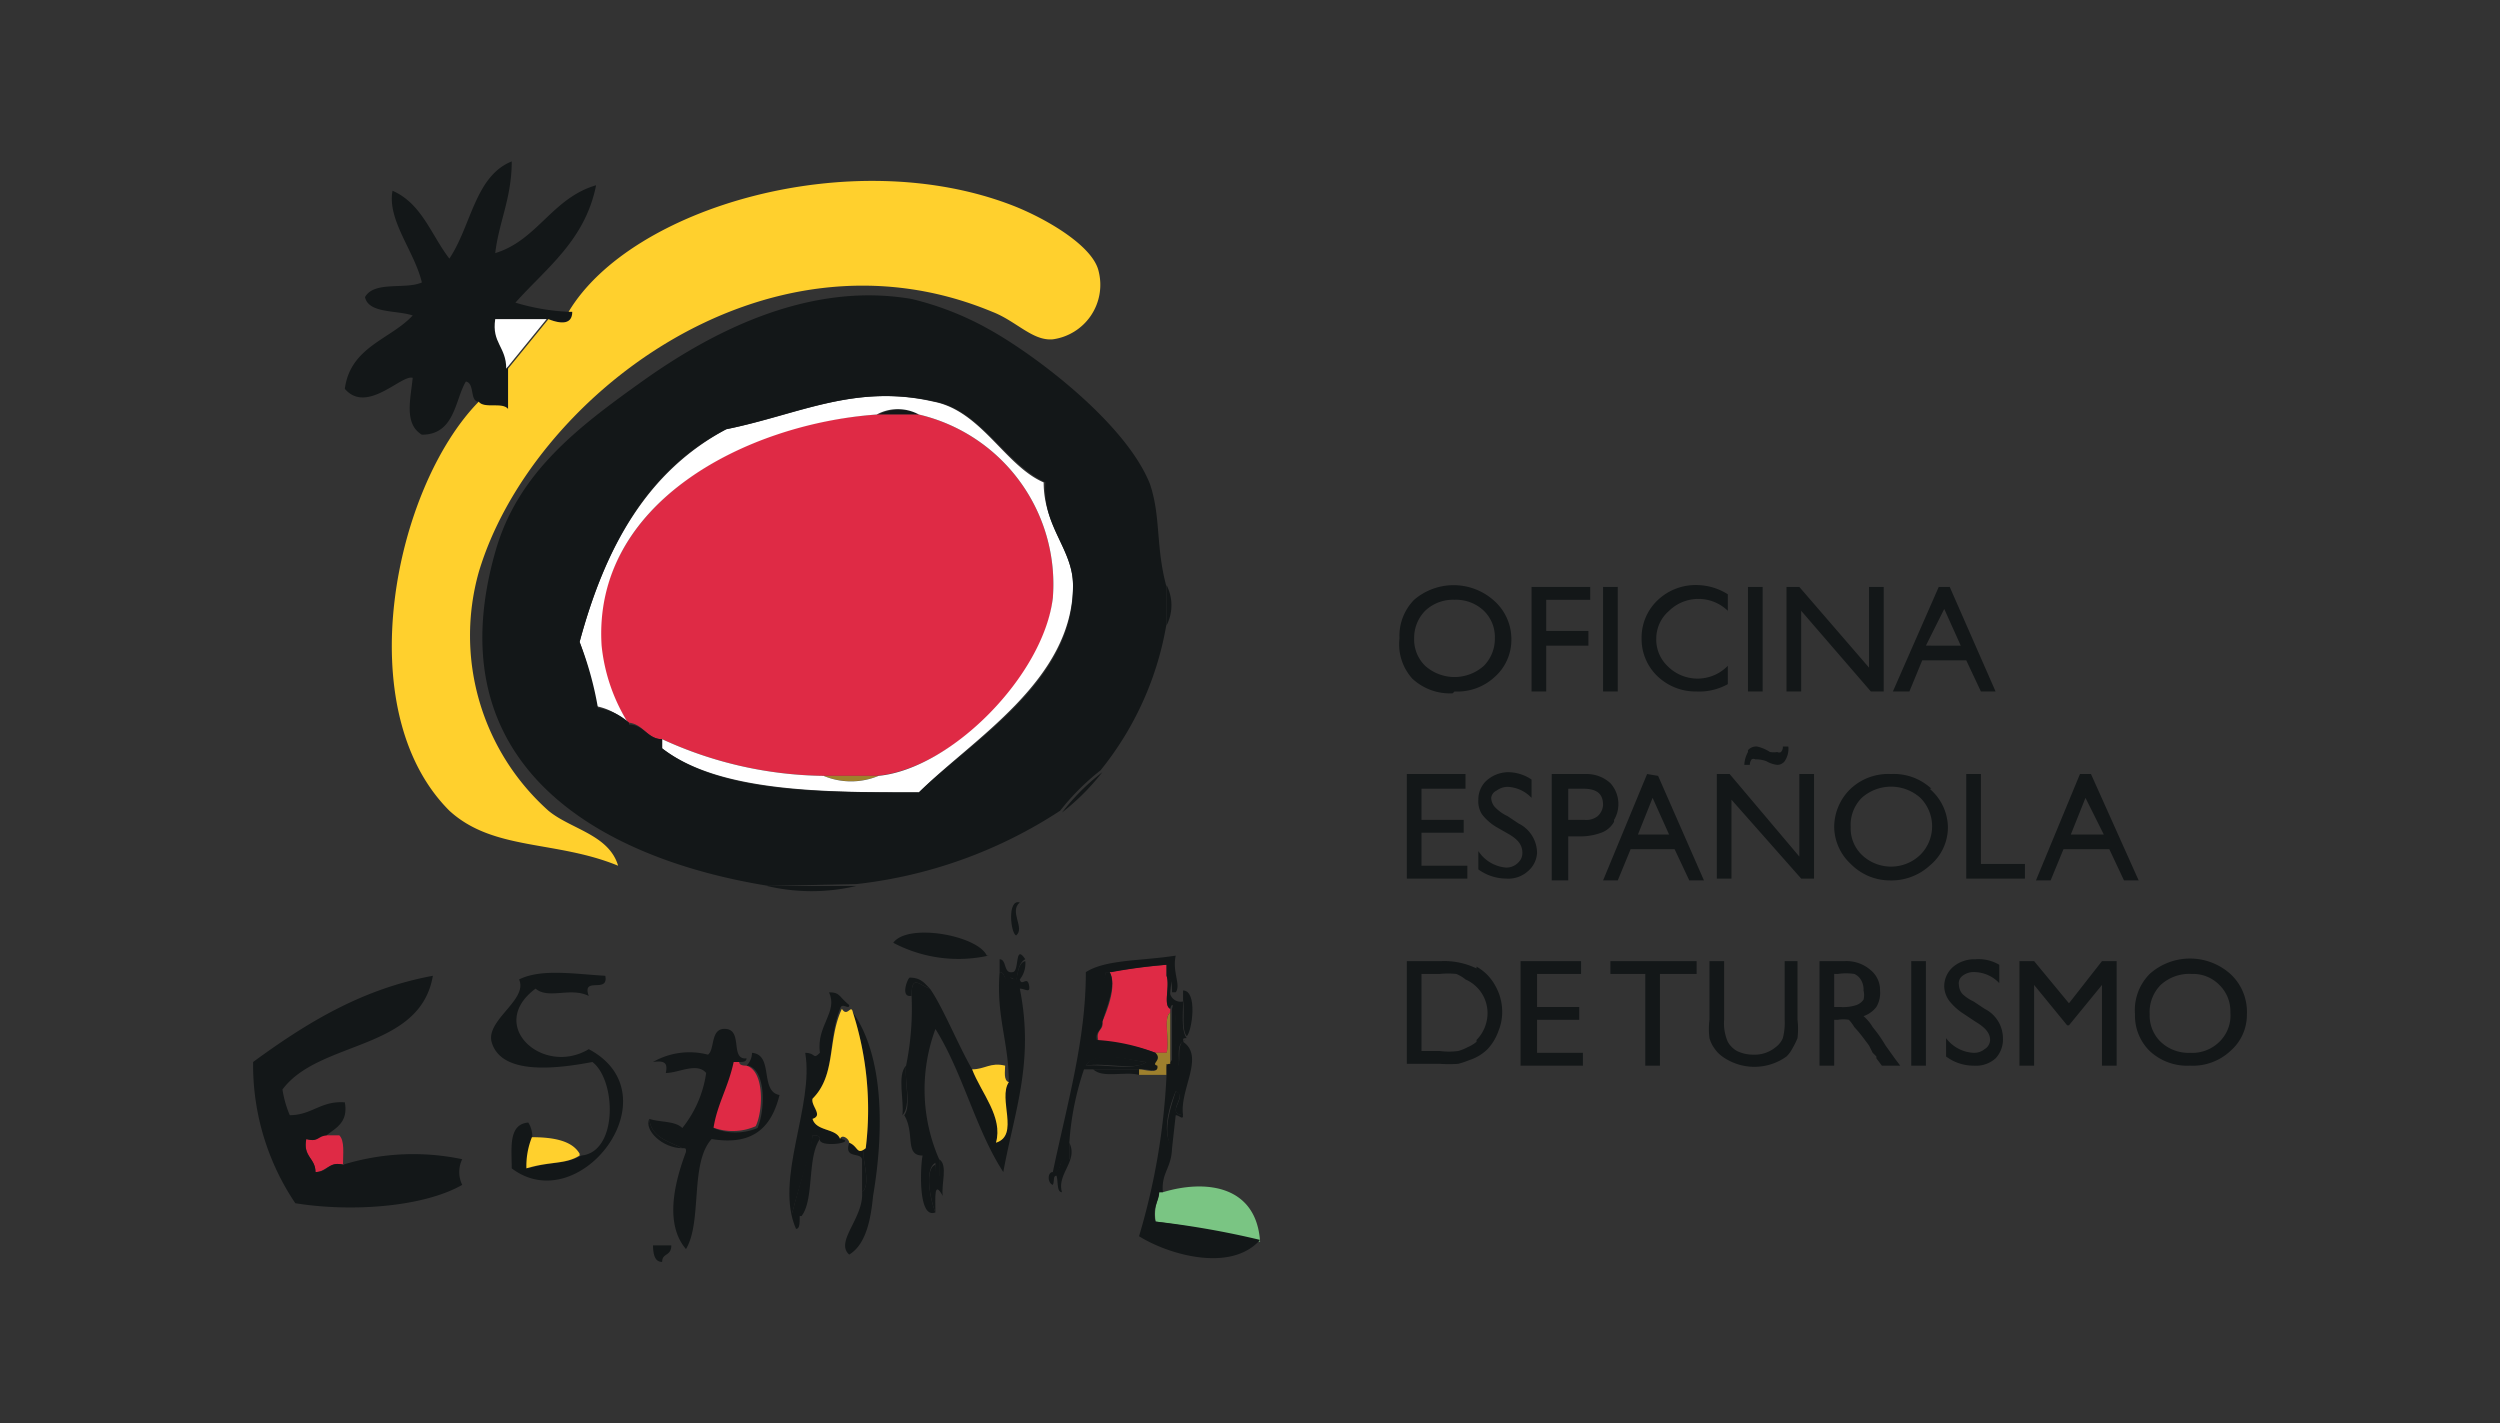<svg id="Layer_1" data-name="Layer 1" xmlns="http://www.w3.org/2000/svg" viewBox="0 0 136.3 77.6"><rect x="0" y="0" width="136.3" height="77.6" fill="#333333" stroke="none"/><defs><style>.cls-1{fill:#131718}.cls-2{fill:#df2a45}.cls-3{fill:#9e802d}.cls-4{fill:#fff}.cls-6{fill:#ffd02d}.cls-7{fill:none}</style></defs><path class="cls-1" d="M47.9 22.6a2.4 2.4 0 0 1 2.2 0Z"/><path class="cls-2" d="M34.3 39.5a9.8 9.8 0 0 1-1.6-4.3c-.3-7.8 8-12.2 15.1-12.6h2.3a9.5 9.5 0 0 1 7.3 10c-.4 4.2-5.4 9.3-9.6 9.7H45a21.6 21.6 0 0 1-8.9-2c-.8 0-1-.8-1.8-.9"/><path class="cls-1" d="M63.6 31.9a2.4 2.4 0 0 1 0 2.2Z"/><path class="cls-3" d="M47.9 42.3a4 4 0 0 1-3 0Z"/><path class="cls-1" d="M41.9 48.3h4.8a10.6 10.6 0 0 1-4.9 0M53.9 52.1a7.6 7.6 0 0 1-5.2-.7c.8-1.1 4.6-.4 5.1.7"/><path class="cls-2" d="M60.5 53a29.3 29.3 0 0 1 3.1-.4v.6c.2.5-.2 1.6.2 1.8v.2c-.4.3 0 1.6-.2 2.2H63a10.4 10.4 0 0 0-3.1-.6c-.2-.7.3-.6.2-1.1.3-.7.8-2 .4-2.7"/><path class="cls-1" d="M64.5 54.6V54c.8 0 .5 2.2.2 2.5-.3-.4-.1-1.3-.2-2M63.9 55c.2-1.1.4 2.6 0 2.9V55Z"/><path class="cls-2" d="M40.7 58.1c1 .3.9 2.5.5 3.3a3.1 3.1 0 0 1-2.5 0c.3-1.2 1-2.2 1.2-3.5h.4c0 .2.3.2.4.2"/><path class="cls-1" d="M49.4 58.1c-.1.8.3 2.2-.2 2.7.1-.8-.3-2.2.2-2.7"/><path class="cls-2" d="M18.8 63.5c-.9-.2-1 .4-1.6.4 0-.7-.7-.9-.5-1.8.7.2.6-.3 1.2-.2h.6c.3.3.2 1 .2 1.6"/><path class="cls-1" d="M35.6 67.9h1c0 .6-.5.4-.5.9-.4 0-.5-.4-.5-1M57.9 44.3a12 12 0 0 1 2.2-2.2 12.7 12.7 0 0 1-2.2 2.2"/><path class="cls-4" d="M34.3 39.5a3.3 3.3 0 0 0-1.8-1 18.2 18.2 0 0 0-.9-3.5c1.4-5.2 3.7-9.3 8-11.6 4-.8 7-2.5 11.3-1.5 2.6.5 3.9 3.5 6 4.4 0 2.4 1.6 3.7 1.6 5.6 0 5.2-5.5 8.4-8.4 11.3-5.1 0-10.9 0-14-2.4v-.5a21.6 21.6 0 0 0 8.8 2 3.9 3.9 0 0 0 3 0c4-.4 9-5.5 9.5-9.7a9.5 9.5 0 0 0-7.3-10 2.4 2.4 0 0 0-2.3 0c-7.1.5-15.5 4.8-15 12.6a9.8 9.8 0 0 0 1.5 4.3"/><path class="cls-1" d="M41.9 48.3c-9.3-1.5-18.2-6.6-14.9-18.2 1.2-4.3 4.5-6.8 8-9.3s8.9-5.5 14.7-4.5A16.4 16.4 0 0 1 54 18c2.5 1.4 7.4 5.1 8.7 8.4.6 1.8.3 3.4.9 5.6V34a17.2 17.2 0 0 1-3.6 8 13 13 0 0 0-2.2 2.2 25.4 25.4 0 0 1-11.1 4Zm-7.6-8.8c.8 0 1 .8 1.8.8v.5c3.2 2.5 9 2.4 14 2.4 3-2.9 8.5-6.1 8.4-11.3 0-2-1.7-3.2-1.5-5.6-2.2-1-3.5-3.9-6-4.4-4.4-1-7.5.7-11.4 1.5-4.3 2.2-6.6 6.4-8 11.6a18.2 18.2 0 0 1 1 3.6 3.3 3.3 0 0 1 1.7.8M49.6 54.3c-.5 0-.1-1 0-1 .6 0 .8.3 1.1.6-.6-.2-1-.8-1 .4M55.9 52.3c-.4.2-.4.8-.5 1.2-.2-.2-.4-.3-.4 0-.3-.1-.2-.5-.5-.5v-.7c.4 0 .2.8.7.7.4 0 .1-1.6.7-.7M58.3 62.3c.5 1-.7 1.7-.4 2.7-.3 0-.2-.6-.3-.9-.2 0-.1.3-.2.5-.3-.1-.3-.7 0-.7.6 0 .2-.9.9-.7Z"/><path d="M63.4 65c2.3-.7 5.1-.4 5.3 2.7a50.2 50.2 0 0 0-5.7-1.1c-.1-.8.1-1 .2-1.6Z" fill="#7ac583"/><path class="cls-1" d="M57.4 63.9c.8-3.8 1.8-7.2 1.8-10.9 1.1-.7 3-.6 4.9-.9-.2.9.3 1.6 0 2h-.2c0-.3 0-.8-.3-.9v-.6a29.3 29.3 0 0 0-3 .4h-.3c-.1.7-.8 2-.2 2.7 0 .5-.4.5-.3 1a10.7 10.7 0 0 1 3.2.7c.5.4-.3.6.2.7 0 .5-.8.1-1.1.2h-3a15.6 15.6 0 0 0-.8 4v1c-.7-.3-.3.7-.9.6m1.8-5.8c1-.1 2.6.3 3.3-.2-.6 0-2.7-.7-3.3.2M54.5 53c.3 0 .2.4.5.4 0-.2.2 0 .4 0 .1-.3.1-.9.5-1a1.4 1.4 0 0 1-.3 1c.1.4.4-.2.5.3s-.2.2-.5.2c.8 4-.3 6.7-.9 10-1.5-2.3-2.2-5.4-3.7-7.8a9.5 9.5 0 0 0 .2 7.1v1c-.3-.1-.2-.5-.2-.8-.6.3-.3 2 0 2.7-1 .4-.8-2.7-.7-3.1-1 0-.4-1.2-1-2.2.4-.5 0-1.9.1-2.7a15.6 15.6 0 0 0 .3-3.8c0-1.2.4-.6 1-.4.7 1 1.5 3 2.3 4.4.5 1.3 1.7 2.6 1.3 4 1.3-.4 0-2.4.7-3.3 0-2.2-.7-3.6-.5-6"/><path class="cls-1" d="M63.6 53.2c.4 0 .2.6.2 1a.6.6 0 0 0 .7.4c0 .7-.1 1.6.2 2-.2 0-.2 0-.2.2-.6.3.3 2.1-.9 1.3 0-.1 0-.3.2-.2.5-.3.3-4 0-2.9-.4-.2 0-1.2-.2-1.8M43.6 66.3l-.4-.2c.4-1.6 1-3.4 1.1-4.2.2 0 .4 0 .4.2-.7 1-.3 3.3-1 4.2M46.3 62.3c.5.2.4.7.9.3-.4.2.4 1.9-.2 2.4v-1.8c-.1-.4-1 0-.7-.9"/><path class="cls-1" d="M43.6 66.3c0 .4 0 .7-.2.7-1.2-2.7 1-6.7.5-9.6.6 0 .4.4.8 0-.2-1.5 1-2.2.5-3.3.6 0 .5.2 1.1.7 0 .3-.4-.2-.5.2-.7 1.7-.2 3.6-1.5 4.9-.1.4.6 1 0 1.1.2.7 1.3.5 1.6 1.1.8.2-1.3.5-1.2 0 0-.2-.2-.2-.4-.2 0 .8-.7 2.6-1.1 4.2.2 0 .4 0 .4.2M35.4 61c.1 1 1 1.2 1.8 1.6-1.1 0-2.1-1-1.8-1.6"/><path class="cls-1" d="M40.7 58.1a1 1 0 0 0 .3-.7c1.2.1.4 2.1 1.5 2.3-.4 1.6-1.3 2.8-3.7 2.4-1.2 1.3-.5 4.5-1.4 6-1.2-1.4-.6-3.7 0-5.3 0-.2 0-.2-.2-.2-.8-.4-1.7-.6-1.8-1.6.6.2 1.4.1 1.8.5a6.2 6.2 0 0 0 1.3-3c-.5-.6-1.5 0-2.2 0 .1-.5 0-.7-.7-.6a4 4 0 0 1 3-.4c.4-.3.1-1.5 1-1.4s.2 1.7 1.1 1.6c0 .2-.2.2-.4.2H40c-.3 1.4-.9 2.3-1.1 3.6a3.1 3.1 0 0 0 2.4 0c.4-.9.5-3.1-.5-3.4"/><path class="cls-3" d="M63.6 58.1v.5h-1.5v-.3c.3 0 1.1.3 1-.2-.4-.1.3-.3-.1-.7h.6c.2-.6-.2-1.9.2-2.2V58c-.1 0-.2 0-.2.2"/><path class="cls-1" d="M63.9 62.6c-.6-.9 0-2.4.2-3.1.7.2-.6 1.2.4 1.3 0 .3-.2 0-.4 0l-.2 1.8M31 17h.2c0 .8-.8.6-1.3.4H27c-.1 1.3.7 1.5.7 2.7v2.2c-.3-.3-1.3 0-1.6-.4-.5 0-.2-1-.7-1.1-.6 1-.6 2.9-2.4 2.9-1-.6-.6-2-.5-3.1-.6-.2-2.5 2-3.7.6.3-2.3 2.5-2.7 3.7-4-.9-.3-2.4-.1-2.6-1 .5-.9 2.2-.4 3.1-.8-.4-1.7-1.9-3.4-1.6-5 1.6.7 2.1 2.4 3.1 3.7 1.2-1.8 1.4-4.5 3.4-5.3 0 2-.7 3.3-.9 5 2.3-.7 3.1-3 5.5-3.7-.6 3-2.7 4.5-4.4 6.4a11.9 11.9 0 0 0 2.9.5"/><path class="cls-6" d="M31 17c3.4-5.7 15.4-9.2 24.2-5.8 1.8.7 4.4 2.2 4.7 3.6a3 3 0 0 1-2.5 3.7c-1.1.1-2-1-3.3-1.5-12.5-5.2-25.2 4.8-28 14.2a12.8 12.8 0 0 0 3.8 13c1.2 1 3.3 1.3 3.8 3-3.4-1.4-6.8-.8-9.2-3-5.5-5.5-3-17.6 1.6-22.3.3.4 1.3 0 1.6.4v-2.2l2.2-2.7c.5.2 1.3.4 1.3-.4Z"/><path class="cls-1" d="M55.6 49.2c-.6.5.3 1.4-.2 1.8-.3-.1-.5-2 .2-1.8M60 55.7c-.5-.7.1-2 .3-2.7h.2c.4.7-.2 2-.4 2.7M62.5 57.9c-.6.5-2.3 0-3.3.2.6-1 2.7-.2 3.3-.2M59.6 58.3h2.5v.3c-.8-.2-2 .2-2.5-.3"/><path class="cls-6" d="M55 59c-.6.9.6 2.9-.7 3.3.4-1.4-.8-2.7-1.3-4 .7 0 1-.4 1.8-.2 0 .3-.1.8.2.9"/><path class="cls-1" d="M47.2 62.6a17.3 17.3 0 0 0-.7-7.4c1.7 2.4 1.7 6.5 1.1 10-.1 1-.3 2.6-1.3 3.2-.8-.7.8-2 .7-3.4.6-.5-.2-2.2.2-2.4M17.9 61.9c-.6 0-.5.4-1.2.2-.2 1 .5 1 .5 1.8.7 0 .7-.6 1.5-.4a13 13 0 0 1 6.5-.3 1.6 1.6 0 0 0 0 1.4c-2.1 1.2-6 1.5-9.1 1a13.5 13.5 0 0 1-2.3-7.7c3-2.2 6-4 9.8-4.7-.7 4.1-6.2 3.5-8.2 6.2a5.8 5.8 0 0 0 .4 1.4c1.2 0 1.7-.8 3-.7.2 1.1-.5 1.4-1 1.8M29 62.1a4.4 4.4 0 0 0-.2 1.6c1.3-.4 2-.2 2.9-.7 2-.2 1.9-4.1.6-5.1-2.1.4-5 .7-5.5-1.1-.3-1.2 2-2.3 1.5-3.4 1.2-.6 3-.3 4.7-.2.2 1-1.3 0-.9 1.1-1-.5-2.2.2-2.9-.4-2.7 2 .4 4.8 2.9 3.3 4.7 2.5-.5 9.3-4.2 6.5 0-1.1-.2-2.4.9-2.5a1.4 1.4 0 0 1 .2 1"/><path class="cls-6" d="M31.6 63c-.8.5-1.6.3-2.9.7A4.2 4.2 0 0 1 29 62c1.2 0 2.2.2 2.6.9"/><path class="cls-1" d="M51 66.1c-.3-.7-.6-2.4 0-2.6 0 .2 0 .6.2.6v-.9c.5.3.1 1.4.2 2-.5-.9-.4.1-.4 1"/><path class="cls-4" d="M27.6 20.1c0-1.2-.8-1.4-.6-2.7h2.8l-2.2 2.7"/><path class="cls-6" d="M45.9 55c.3.5.5-.3.6.2a17.3 17.3 0 0 1 .7 7.4c-.5.4-.4-.1-.9-.3 0-.2-.4-.5-.5-.2-.2-.6-1.3-.4-1.5-1.1.6-.2-.1-.7 0-1.1 1.3-1.3.8-3.2 1.6-4.9"/><path class="cls-1" d="M64.5 56.8c1.2.8-.2 2.6 0 4-1-.1.3-1-.4-1.3-.3.7-.8 2.2-.2 3 0 1.2-.6 1.4-.5 2.5h-.2c0 .5-.4.8-.2 1.6a46.8 46.8 0 0 1 5.7 1c-1.6 1.8-5 .8-6.6-.2a36.6 36.6 0 0 0 1.5-8.8V58c1.2.8.3-1 1-1.3"/><path class="cls-7" d="M79.3 37a2.2 2.2 0 0 0 1.6-.6 2.1 2.1 0 0 0 .6-1.6 2 2 0 0 0-.6-1.5 2.2 2.2 0 0 0-1.6-.6 2.2 2.2 0 0 0-1.6.6 2.1 2.1 0 0 0-.6 1.6 2 2 0 0 0 .6 1.5 2.2 2.2 0 0 0 1.6.6ZM101.5 53.5a.8.8 0 0 0-.4-.3 3 3 0 0 0-.8-.1h-.3v1.8h.3a2.3 2.3 0 0 0 .9-.1.8.8 0 0 0 .3-.3 1 1 0 0 0 .1-.5 1 1 0 0 0 0-.5ZM104.7 43.5a2.4 2.4 0 0 0-3.2 0 2.1 2.1 0 0 0-.6 1.6 2 2 0 0 0 .6 1.5 2.3 2.3 0 0 0 3.2 0 2.2 2.2 0 0 0 0-3ZM106 33.2l-.9 2.1h1.8l-.9-2.1zM89.3 45.5H91l-.9-2-.8 2zM80 53.4a2 2 0 0 0-.6-.2 4.3 4.3 0 0 0-.9 0h-1v4.1h1a3.8 3.8 0 0 0 1 0 2.4 2.4 0 0 0 .6-.2 2 2 0 0 0 .4-.4 2.1 2.1 0 0 0 .6-1.5 2 2 0 0 0-1.2-1.9ZM86.3 43h-.8v1.8h.8a1 1 0 0 0 .8-.2.9.9 0 0 0 .3-.7c0-.6-.4-.9-1.1-.9ZM112.9 45.5h1.7l-.9-2-.8 2zM121 53.7a2 2 0 0 0-1.6-.6 2.3 2.3 0 0 0-1.6.6 2.1 2.1 0 0 0-.6 1.6 2 2 0 0 0 .6 1.5 2.2 2.2 0 0 0 1.6.6 2.1 2.1 0 0 0 1.6-.6 2 2 0 0 0 .6-1.6 2 2 0 0 0-.6-1.5Z"/><path class="cls-1" d="M79.3 37.7a3 3 0 0 0 2.2-.8 2.7 2.7 0 0 0 .9-2 2.8 2.8 0 0 0-1-2.2 3.3 3.3 0 0 0-4.3 0 2.8 2.8 0 0 0-.8 2.1A2.8 2.8 0 0 0 77 37a3 3 0 0 0 2.2.8Zm-1.6-4.4a2.2 2.2 0 0 1 1.6-.6 2.2 2.2 0 0 1 1.6.6 2 2 0 0 1 .6 1.5 2.1 2.1 0 0 1-.6 1.5 2.4 2.4 0 0 1-3.2 0 2 2 0 0 1-.6-1.5 2.1 2.1 0 0 1 .6-1.5ZM89.8 42.2 87.4 48h.8l.7-1.7h2.4l.8 1.7h.8l-2.5-5.7Zm-.5 3.3.8-2 .9 2ZM97.3 55.6a3.3 3.3 0 0 1-.1 1 1.2 1.2 0 0 1-.4.5 1.8 1.8 0 0 1-1.2.4 2 2 0 0 1-.9-.2 1.3 1.3 0 0 1-.5-.5 2.5 2.5 0 0 1-.2-1.2v-3.2h-.8v3.2a4 4 0 0 0 0 1 1.8 1.8 0 0 0 .3.6 1.7 1.7 0 0 0 .4.4 3 3 0 0 0 3.5 0 1.6 1.6 0 0 0 .3-.4 4.5 4.5 0 0 0 .3-.6 4.2 4.2 0 0 0 0-1v-3.2h-.7ZM107.2 42.2v5.7h3.2v-.8H108v-4.9h-.8zM87.8 53.1h1.9v5h.8v-5h2v-.7h-4.7v.7zM102.8 57a7.5 7.5 0 0 0-.7-1 2.4 2.4 0 0 0-.5-.6 1.5 1.5 0 0 0 .7-.5 1.5 1.5 0 0 0 .2-.9 1.4 1.4 0 0 0-.5-1.1 2 2 0 0 0-1.4-.5h-1.4v5.7h.8v-2.5h.2a1.7 1.7 0 0 1 .6 0 2.2 2.2 0 0 1 .3.4 6.8 6.8 0 0 1 .5.6l.3.4.2.4.2.2v.1l.3.4h1l-.3-.4Zm-1.6-2.2a2.3 2.3 0 0 1-.9.1h-.3v-1.8h.2a3 3 0 0 1 .9 0 .8.8 0 0 1 .4.4 1 1 0 0 1 .1.5 1 1 0 0 1 0 .5.8.8 0 0 1-.4.3ZM88 44.7a1.7 1.7 0 0 0-.2-2 1.9 1.9 0 0 0-1.3-.5h-1.9V48h.9v-2.4h.6a3.3 3.3 0 0 0 1.2-.2 1.3 1.3 0 0 0 .7-.6Zm-.9-.2a1 1 0 0 1-.7.2h-.9V43h.8c.8 0 1.1.3 1.1.9a.9.9 0 0 1-.3.6ZM105.3 43a3 3 0 0 0-2.2-.8 3 3 0 0 0-2.2.8 2.9 2.9 0 0 0-.9 2.1 2.8 2.8 0 0 0 .9 2 3 3 0 0 0 2.1.9 3.1 3.1 0 0 0 2.2-.8 2.7 2.7 0 0 0 1-2.1 2.8 2.8 0 0 0-1-2.1Zm-.6 3.6a2.3 2.3 0 0 1-3.2 0 2 2 0 0 1-.6-1.5 2.1 2.1 0 0 1 .6-1.6 2.4 2.4 0 0 1 3.2 0 2.2 2.2 0 0 1 0 3.1ZM112.8 54.7l-1.9-2.3h-.8v5.7h.8v-4.4l1.8 2.2h.1l1.8-2.2v4.4h.8v-5.7h-.8l-1.8 2.3zM114 42.2h-.6L111 48h.8l.7-1.7h2.5l.8 1.7h.8Zm-1.1 3.3.8-2 1 2ZM121.6 53.1a3.3 3.3 0 0 0-4.4 0 2.8 2.8 0 0 0-.8 2.2 2.7 2.7 0 0 0 .8 2 3 3 0 0 0 2.2.8 3 3 0 0 0 2.2-.8 2.6 2.6 0 0 0 .9-2 2.8 2.8 0 0 0-.9-2.2Zm-.6 3.7a2.1 2.1 0 0 1-1.6.6 2.2 2.2 0 0 1-1.6-.6 2 2 0 0 1-.6-1.5 2.1 2.1 0 0 1 .6-1.6 2.3 2.3 0 0 1 1.7-.6 2 2 0 0 1 1.5.6 2 2 0 0 1 .6 1.5 2 2 0 0 1-.6 1.6ZM108.2 55l-.6-.4a2.3 2.3 0 0 1-.6-.4.8.8 0 0 1-.2-.5.5.5 0 0 1 .2-.5 1 1 0 0 1 .7-.2 1.9 1.9 0 0 1 1.3.6v-1a2.2 2.2 0 0 0-1.3-.3 1.8 1.8 0 0 0-1.2.4 1.4 1.4 0 0 0-.5 1.1 1.4 1.4 0 0 0 .3.8 3.2 3.2 0 0 0 .8.7l.6.4c.5.3.8.6.8 1a.6.6 0 0 1-.3.5.9.9 0 0 1-.6.2 2 2 0 0 1-1.5-.8v1a2.5 2.5 0 0 0 1.5.5 1.6 1.6 0 0 0 1.2-.4 1.5 1.5 0 0 0 .4-1.1 1.8 1.8 0 0 0-1-1.6ZM104.2 52.4h.8v5.7h-.8zM83.8 55.6h2.3v-.7h-2.3v-1.8h2.4v-.7h-3.3v5.7h3.4v-.7h-2.5v-1.8zM98.1 46.7l-3.8-4.5h-.7v5.7h.8v-4.3l3.8 4.3h.7v-5.7h-.8v4.5zM95.3 41a1.6 1.6 0 0 0-.2.7h.3a.5.5 0 0 1 .1-.3.2.2 0 0 1 .2 0 1.6 1.6 0 0 1 .6.1 1.5 1.5 0 0 0 .6.2.5.5 0 0 0 .4-.2 1.2 1.2 0 0 0 .2-.8h-.3a.4.4 0 0 1-.1.3.2.2 0 0 1-.2 0 1.3 1.3 0 0 1-.4 0 2.2 2.2 0 0 0-.7-.3.6.6 0 0 0-.5.2ZM83.8 46.5a1.8 1.8 0 0 0-1-1.6l-.6-.4a2.3 2.3 0 0 1-.7-.5.8.8 0 0 1-.2-.5.5.5 0 0 1 .3-.4 1 1 0 0 1 .6-.2 1.9 1.9 0 0 1 1.3.6v-1a2.3 2.3 0 0 0-1.3-.4 1.8 1.8 0 0 0-1.2.5 1.4 1.4 0 0 0-.4 1 1.3 1.3 0 0 0 .2.8 2.8 2.8 0 0 0 .8.7l.7.4c.5.3.7.6.7 1a.7.7 0 0 1-.2.5.9.9 0 0 1-.7.3 2 2 0 0 1-1.5-.9v1a2.6 2.6 0 0 0 1.5.5 1.6 1.6 0 0 0 1.2-.4 1.4 1.4 0 0 0 .5-1ZM95.3 32h.8v5.7h-.8zM98.2 33.3l3.8 4.4h.7V32h-.8v4.4L98.1 32h-.7v5.7h.8v-4.4zM104.8 36h2.4l.8 1.7h.8l-2.5-5.7h-.6l-2.5 5.7h.9Zm1.2-2.8.9 2H105ZM80 47.2h-2.5v-1.8h2.3v-.7h-2.3V43h2.4v-.8h-3.2v5.7H80v-.7zM80.5 52.8a4 4 0 0 0-1.9-.4h-1.9V58h1.8a7 7 0 0 0 1 0 4.6 4.6 0 0 0 .6-.2 2.5 2.5 0 0 0 1-.6 2.8 2.8 0 0 0 .6-1 2.7 2.7 0 0 0 .2-1 2.9 2.9 0 0 0-.4-1.5 2.6 2.6 0 0 0-1-1Zm0 4a2 2 0 0 1-.5.3 2.4 2.4 0 0 1-.5.2 3.8 3.8 0 0 1-1 0h-1v-4.2h1a4.3 4.3 0 0 1 .9 0 2 2 0 0 1 .5.3 2 2 0 0 1 1.2 1.8 2.1 2.1 0 0 1-.6 1.5ZM87.4 32h.8v5.7h-.8zM84.3 36.9v-1.7h2.3v-.8h-2.3v-1.7h2.4V32h-3.2v5.7h.8v-.8zM92.5 37.7a3.2 3.2 0 0 0 1.7-.4v-1.1.1a2.3 2.3 0 0 1-3.3 0 2 2 0 0 1-.6-1.5 2 2 0 0 1 .7-1.5 2.3 2.3 0 0 1 3.2 0 1.5 1.5 0 0 1 0 .1v-1a3.2 3.2 0 0 0-1.6-.5 3 3 0 0 0-2.2.8 2.8 2.8 0 0 0-.9 2.1 2.8 2.8 0 0 0 .9 2.1 3 3 0 0 0 2 .8Z"/></svg>